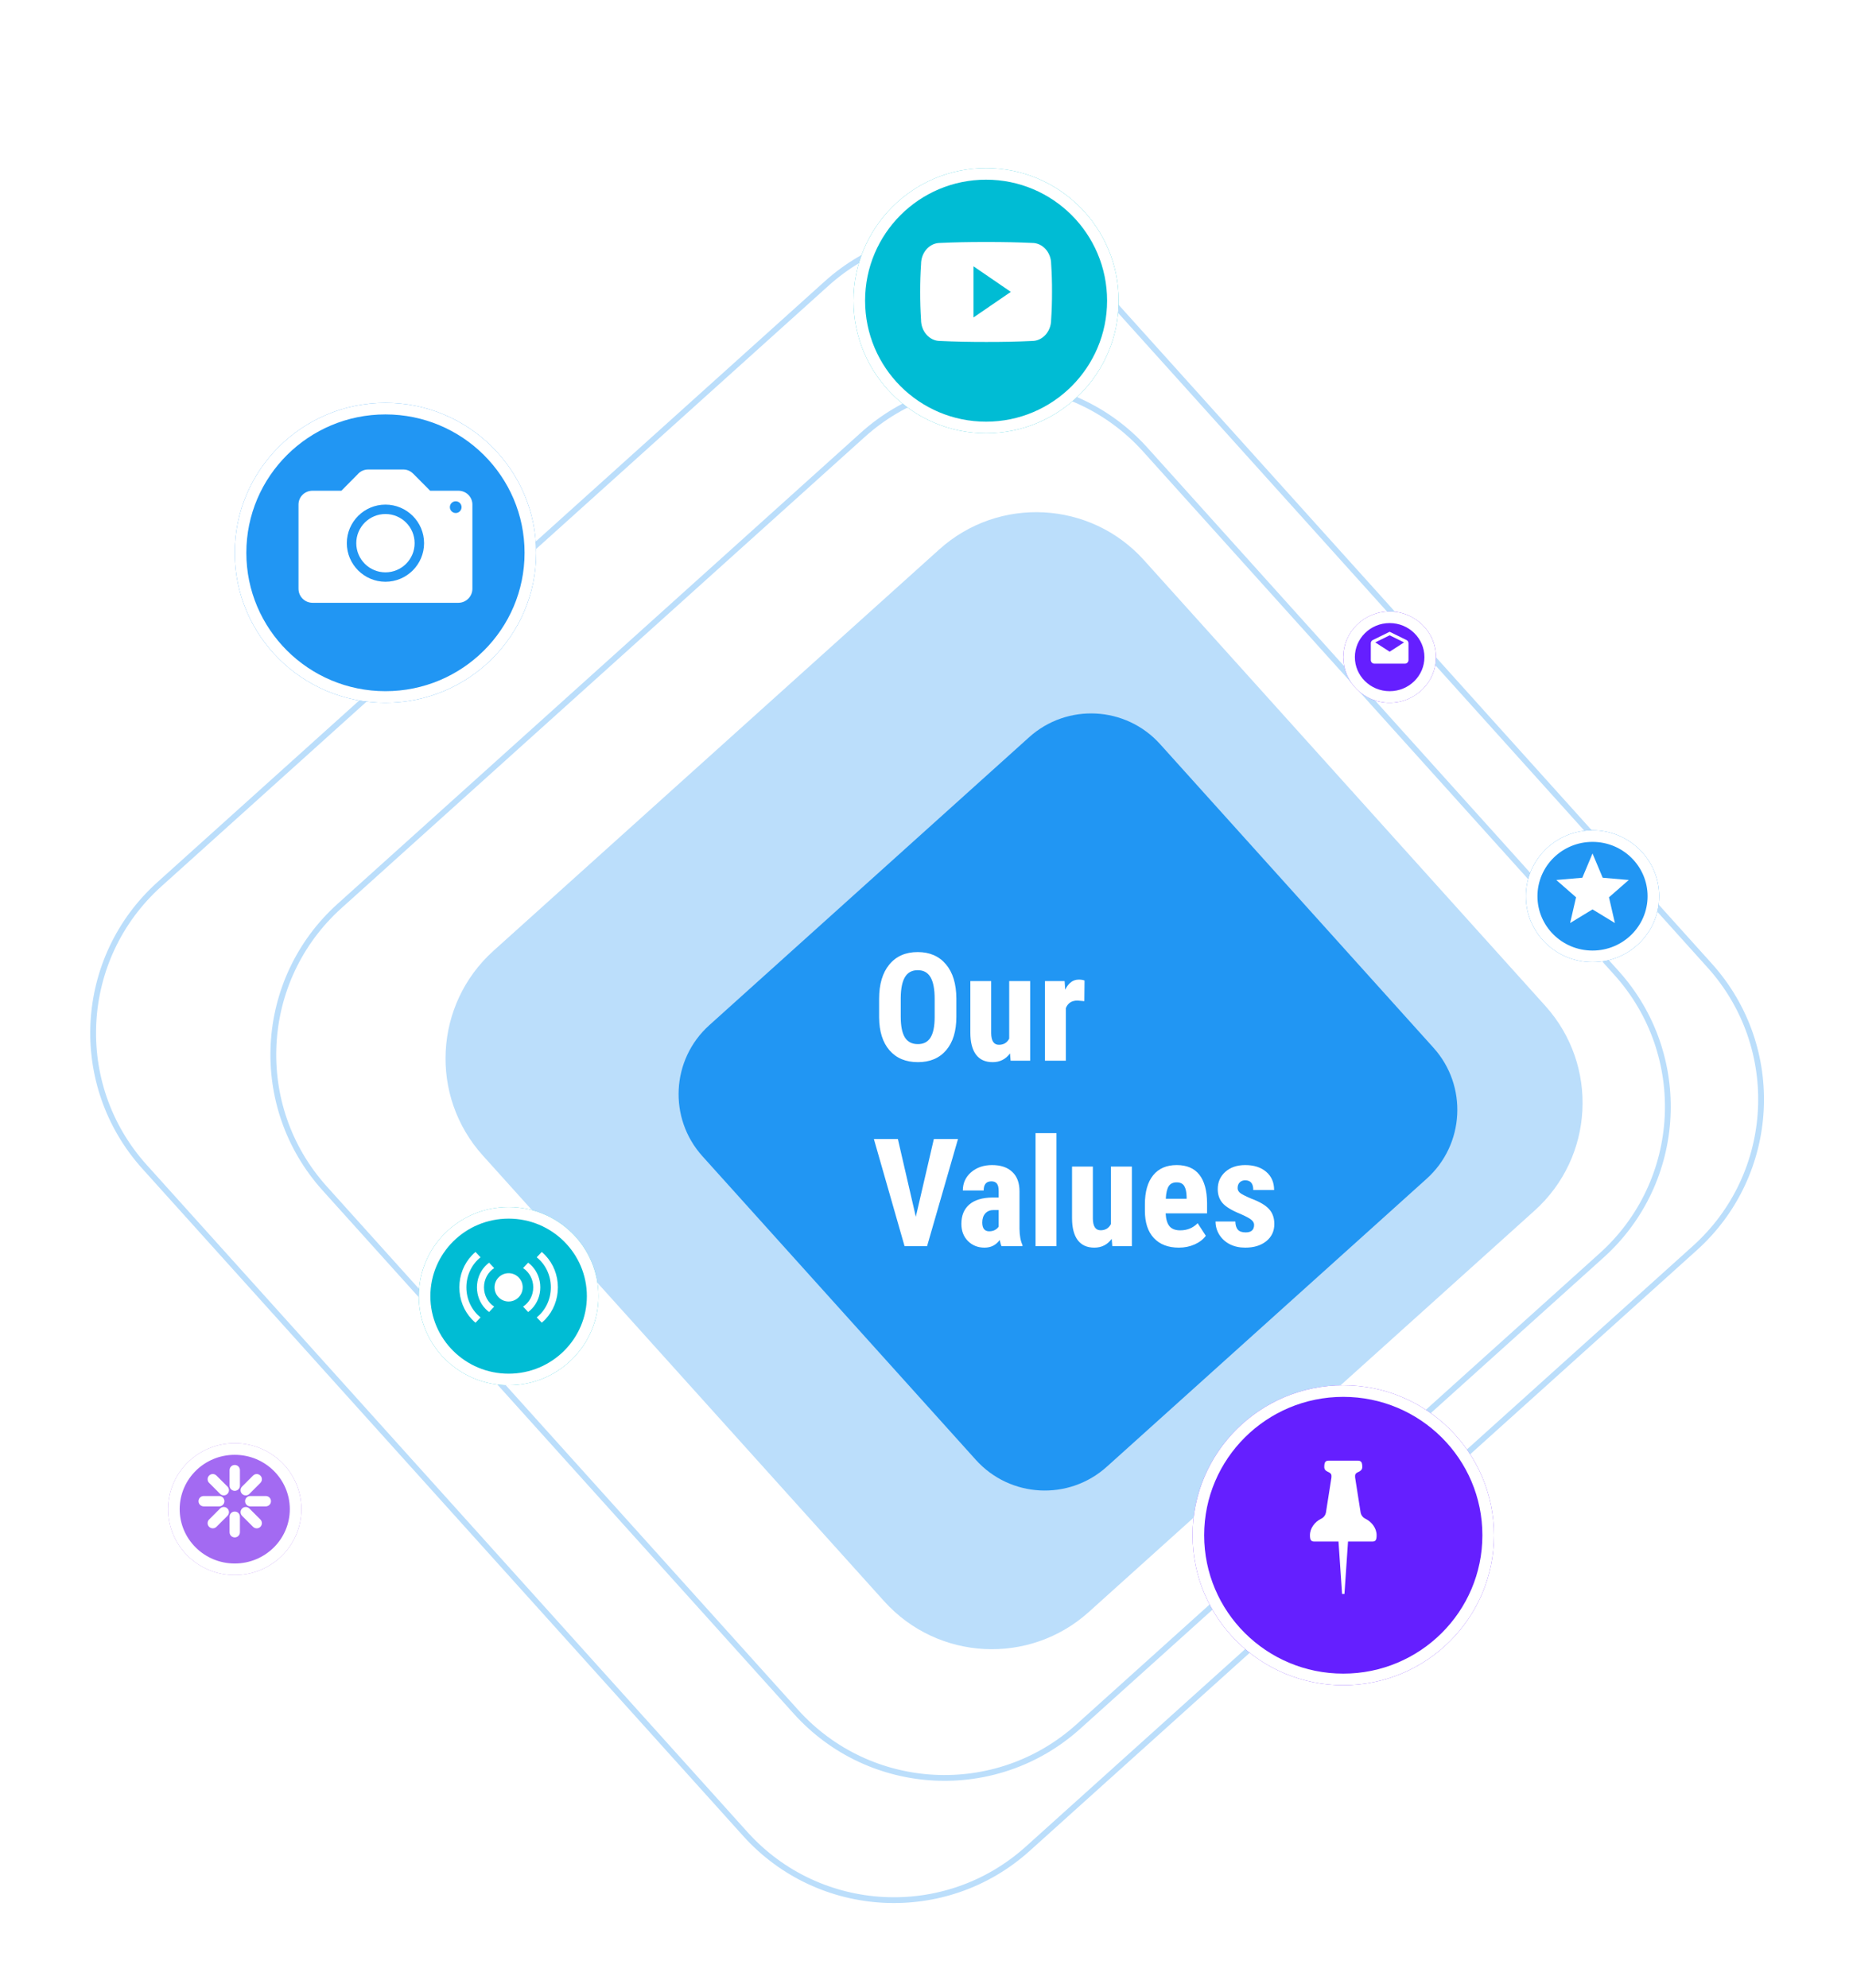 <svg width="638" height="686" viewBox="0 0 638 686" fill="none" xmlns="http://www.w3.org/2000/svg">
<path d="M354.607 637.943C326.287 663.442 282.659 661.155 257.16 632.836L49.861 402.607C24.362 374.287 26.648 330.659 54.968 305.16L285.197 97.861C313.516 72.362 357.145 74.648 382.644 102.968L589.943 333.197C615.442 361.516 613.155 405.145 584.836 430.644L354.607 637.943Z" stroke="#BBDEFB" stroke-width="2"/>
<path d="M372.079 595.77C343.76 621.269 300.131 618.983 274.632 590.663L112.033 410.079C86.534 381.76 88.821 338.131 117.14 312.632L297.724 150.033C326.044 124.534 369.672 126.821 395.171 155.14L557.77 335.725C583.269 364.044 580.983 407.673 552.663 433.172L372.079 595.77Z" stroke="#BBDEFB" stroke-width="2"/>
<path fill-rule="evenodd" clip-rule="evenodd" d="M375.698 556.229C355.176 574.707 323.562 573.05 305.084 552.529L166.574 398.698C148.096 378.176 149.753 346.562 170.275 328.084L324.106 189.574C344.627 171.096 376.242 172.753 394.719 193.275L533.229 347.106C551.707 367.627 550.05 399.242 529.529 417.719L375.698 556.229Z" fill="#BBDEFB"/>
<path fill-rule="evenodd" clip-rule="evenodd" d="M381.907 506.105C368.774 517.931 348.54 516.871 336.715 503.737L242.367 398.954C230.541 385.82 231.602 365.586 244.736 353.761L355.093 254.395C368.226 242.569 388.46 243.63 400.285 256.763L494.633 361.547C506.458 374.68 505.398 394.914 492.264 406.74L381.907 506.105Z" fill="#2196F3"/>
<path d="M329.996 350.842C329.996 355.801 328.82 359.652 326.467 362.395C324.131 365.137 320.881 366.508 316.717 366.508C312.57 366.508 309.311 365.154 306.941 362.445C304.572 359.72 303.37 355.911 303.336 351.02V344.697C303.336 339.619 304.512 335.658 306.865 332.814C309.218 329.954 312.485 328.523 316.666 328.523C320.779 328.523 324.021 329.928 326.391 332.738C328.76 335.531 329.962 339.458 329.996 344.52V350.842ZM322.506 344.646C322.506 341.312 322.032 338.832 321.084 337.207C320.136 335.582 318.663 334.77 316.666 334.77C314.686 334.77 313.221 335.557 312.273 337.131C311.326 338.688 310.835 341.066 310.801 344.266V350.842C310.801 354.075 311.283 356.462 312.248 358.002C313.213 359.525 314.702 360.287 316.717 360.287C318.663 360.287 320.111 359.542 321.059 358.053C322.007 356.546 322.489 354.219 322.506 351.07V344.646ZM348.506 363.486C347.016 365.501 345.019 366.508 342.514 366.508C339.992 366.508 338.079 365.645 336.775 363.918C335.472 362.174 334.82 359.644 334.82 356.326V338.527H342.006V356.504C342.04 359.178 342.928 360.516 344.672 360.516C346.314 360.516 347.499 359.805 348.227 358.383V338.527H355.463V366H348.709L348.506 363.486ZM374.15 345.459L371.764 345.256C369.8 345.256 368.471 346.119 367.777 347.846V366H360.566V338.527H367.346L367.549 341.498C368.683 339.179 370.249 338.02 372.246 338.02C373.059 338.02 373.719 338.13 374.227 338.35L374.15 345.459ZM316.006 419.844L322.227 393.031H330.555L319.891 430H312.121L301.533 393.031H309.811L316.006 419.844ZM345.561 430C345.357 429.577 345.154 428.866 344.951 427.867C343.665 429.628 341.921 430.508 339.721 430.508C337.419 430.508 335.506 429.746 333.982 428.223C332.476 426.699 331.723 424.727 331.723 422.307C331.723 419.429 332.637 417.203 334.465 415.629C336.31 414.055 338.959 413.251 342.412 413.217H344.596V411.008C344.596 409.772 344.384 408.9 343.961 408.393C343.538 407.885 342.92 407.631 342.107 407.631C340.313 407.631 339.416 408.68 339.416 410.779H332.23C332.23 408.24 333.178 406.15 335.074 404.508C336.987 402.849 339.399 402.02 342.311 402.02C345.324 402.02 347.651 402.807 349.293 404.381C350.952 405.938 351.781 408.173 351.781 411.084V424.008C351.815 426.378 352.154 428.231 352.797 429.568V430H345.561ZM341.32 424.871C342.116 424.871 342.793 424.71 343.352 424.389C343.91 424.067 344.325 423.686 344.596 423.246V417.533H342.869C341.65 417.533 340.686 417.923 339.975 418.701C339.281 419.48 338.934 420.521 338.934 421.824C338.934 423.855 339.729 424.871 341.32 424.871ZM364.527 430H357.316V391H364.527V430ZM383.596 427.486C382.106 429.501 380.109 430.508 377.604 430.508C375.081 430.508 373.169 429.645 371.865 427.918C370.562 426.174 369.91 423.644 369.91 420.326V402.527H377.096V420.504C377.13 423.178 378.018 424.516 379.762 424.516C381.404 424.516 382.589 423.805 383.316 422.383V402.527H390.553V430H383.799L383.596 427.486ZM406.777 430.508C403.087 430.508 400.21 429.408 398.145 427.207C396.079 425.007 395.047 421.858 395.047 417.762V415.578C395.047 411.245 395.995 407.902 397.891 405.549C399.786 403.196 402.503 402.02 406.041 402.02C409.494 402.02 412.092 403.128 413.836 405.346C415.579 407.546 416.468 410.813 416.502 415.146V418.676H402.207C402.309 420.707 402.757 422.197 403.553 423.145C404.348 424.076 405.576 424.541 407.234 424.541C409.638 424.541 411.644 423.72 413.252 422.078L416.07 426.42C415.19 427.639 413.912 428.629 412.236 429.391C410.561 430.135 408.741 430.508 406.777 430.508ZM402.258 413.648H409.443V412.988C409.41 411.346 409.139 410.102 408.631 409.256C408.123 408.41 407.243 407.986 405.99 407.986C404.738 407.986 403.824 408.435 403.248 409.332C402.689 410.229 402.359 411.668 402.258 413.648ZM432.727 422.637C432.727 422.027 432.43 421.469 431.838 420.961C431.262 420.436 429.967 419.734 427.953 418.854C424.991 417.652 422.951 416.408 421.834 415.121C420.734 413.835 420.184 412.235 420.184 410.322C420.184 407.919 421.047 405.938 422.773 404.381C424.517 402.807 426.819 402.02 429.68 402.02C432.693 402.02 435.105 402.798 436.916 404.355C438.727 405.913 439.633 408.003 439.633 410.627H432.447C432.447 408.393 431.516 407.275 429.654 407.275C428.893 407.275 428.266 407.512 427.775 407.986C427.285 408.46 427.039 409.12 427.039 409.967C427.039 410.576 427.31 411.118 427.852 411.592C428.393 412.049 429.671 412.709 431.686 413.572C434.614 414.656 436.679 415.866 437.881 417.203C439.1 418.523 439.709 420.242 439.709 422.357C439.709 424.812 438.786 426.784 436.941 428.273C435.096 429.763 432.676 430.508 429.68 430.508C427.665 430.508 425.888 430.118 424.348 429.34C422.807 428.544 421.597 427.444 420.717 426.039C419.854 424.634 419.422 423.119 419.422 421.494H426.252C426.286 422.747 426.574 423.686 427.115 424.312C427.674 424.939 428.579 425.252 429.832 425.252C431.762 425.252 432.727 424.38 432.727 422.637Z" fill="white"/>
<g filter="url(#filter0_d_3723_323)">
<ellipse cx="175.5" cy="444.25" rx="31" ry="30.75" fill="#00BCD4"/>
<path d="M204.5 444.25C204.5 460.113 191.532 473 175.5 473C159.468 473 146.5 460.113 146.5 444.25C146.5 428.387 159.468 415.5 175.5 415.5C191.532 415.5 204.5 428.387 204.5 444.25Z" stroke="white" stroke-width="4"/>
</g>
<ellipse cx="175.5" cy="444.212" rx="4.857" ry="4.885" fill="white"/>
<path fill-rule="evenodd" clip-rule="evenodd" d="M167 444.212C167 441.396 168.408 438.93 170.515 437.569L168.759 435.698C168.284 436.05 167.834 436.449 167.417 436.894C165.582 438.849 164.572 441.447 164.572 444.212C164.572 446.976 165.582 449.575 167.417 451.53C167.834 451.975 168.284 452.374 168.759 452.725L170.515 450.855C168.408 449.494 167 447.028 167 444.212Z" fill="white"/>
<path fill-rule="evenodd" clip-rule="evenodd" d="M184 444.212C184 447.028 182.592 449.494 180.485 450.855L182.241 452.725C182.717 452.374 183.166 451.975 183.584 451.53C185.418 449.575 186.429 446.976 186.429 444.212C186.429 441.447 185.418 438.848 183.583 436.894C183.166 436.449 182.716 436.05 182.241 435.698L180.485 437.569C182.592 438.93 184 441.395 184 444.212Z" fill="white"/>
<path fill-rule="evenodd" clip-rule="evenodd" d="M160.929 444.212C160.929 439.97 162.845 436.205 165.806 433.846L164.073 432C163.618 432.382 163.182 432.793 162.768 433.235C161.431 434.66 160.38 436.32 159.646 438.168C158.886 440.084 158.5 442.117 158.5 444.212C158.5 446.306 158.886 448.34 159.646 450.255C160.38 452.104 161.431 453.764 162.768 455.189C163.182 455.63 163.618 456.042 164.073 456.424L165.806 454.578C162.845 452.219 160.929 448.454 160.929 444.212Z" fill="white"/>
<path fill-rule="evenodd" clip-rule="evenodd" d="M190.071 444.212C190.071 448.454 188.155 452.219 185.194 454.578L186.927 456.398C187.382 456.016 187.818 455.63 188.232 455.189C189.569 453.764 190.62 452.104 191.354 450.255C192.114 448.34 192.5 446.306 192.5 444.212C192.5 442.117 192.114 440.084 191.354 438.168C190.62 436.319 189.569 434.66 188.232 433.235C187.818 432.793 187.382 432.382 186.927 432L185.194 433.846C188.155 436.205 190.071 439.97 190.071 444.212Z" fill="white"/>
<g filter="url(#filter1_d_3723_323)">
<ellipse cx="81" cy="517.75" rx="23" ry="22.75" fill="#A36AF2"/>
<path d="M102 517.75C102 529.189 92.619 538.5 81 538.5C69.381 538.5 60 529.189 60 517.75C60 506.311 69.381 497 81 497C92.619 497 102 506.311 102 517.75Z" stroke="white" stroke-width="4"/>
</g>
<path fill-rule="evenodd" clip-rule="evenodd" d="M79.214 512.643C79.214 513.631 80.012 514.429 81 514.429C81.988 514.429 82.786 513.631 82.786 512.643V507.286C82.786 506.298 81.988 505.5 81 505.5C80.012 505.5 79.214 506.298 79.214 507.286V512.643Z" fill="white"/>
<path fill-rule="evenodd" clip-rule="evenodd" d="M81 521.571C81.988 521.571 82.786 522.369 82.786 523.357V528.714C82.786 529.702 81.988 530.5 81 530.5C80.012 530.5 79.214 529.702 79.214 528.714V523.357C79.214 522.369 80.012 521.571 81 521.571Z" fill="white"/>
<path fill-rule="evenodd" clip-rule="evenodd" d="M70.286 516.214H75.643C76.63 516.214 77.428 517.012 77.428 518C77.428 518.988 76.63 519.786 75.643 519.786H70.286C69.298 519.786 68.5 518.988 68.5 518C68.5 517.012 69.298 516.214 70.286 516.214Z" fill="white"/>
<path fill-rule="evenodd" clip-rule="evenodd" d="M86.357 516.214H91.714C92.702 516.214 93.5 517.012 93.5 518C93.5 518.988 92.702 519.786 91.714 519.786H86.357C85.369 519.786 84.571 518.988 84.571 518C84.571 517.012 85.369 516.214 86.357 516.214Z" fill="white"/>
<path fill-rule="evenodd" clip-rule="evenodd" d="M75.95 515.472C76.647 516.17 77.78 516.17 78.478 515.472C79.175 514.774 79.175 513.642 78.478 512.944L74.689 509.155C73.991 508.457 72.858 508.457 72.161 509.155C71.463 509.853 71.463 510.985 72.161 511.683L75.95 515.472Z" fill="white"/>
<path fill-rule="evenodd" clip-rule="evenodd" d="M83.528 520.528C84.225 519.83 85.358 519.83 86.056 520.528L89.845 524.317C90.542 525.015 90.542 526.147 89.845 526.845C89.147 527.543 88.014 527.543 87.317 526.845L83.528 523.056C82.83 522.353 82.83 521.226 83.528 520.528Z" fill="white"/>
<path fill-rule="evenodd" clip-rule="evenodd" d="M72.161 524.311L75.95 520.522C76.647 519.825 77.78 519.825 78.478 520.522C79.175 521.22 79.175 522.353 78.478 523.05L74.689 526.839C73.991 527.537 72.858 527.537 72.161 526.839C71.463 526.142 71.463 525.009 72.161 524.311Z" fill="white"/>
<path fill-rule="evenodd" clip-rule="evenodd" d="M83.528 512.95L87.317 509.161C88.014 508.463 89.147 508.463 89.845 509.161C90.542 509.858 90.542 510.991 89.845 511.689L86.056 515.478C85.358 516.175 84.225 516.175 83.528 515.478C82.83 514.78 82.83 513.647 83.528 512.95Z" fill="white"/>
<g filter="url(#filter2_d_3723_323)">
<ellipse cx="549.5" cy="306.25" rx="23" ry="22.75" fill="#2196F3"/>
<path d="M570.5 306.25C570.5 317.689 561.119 327 549.5 327C537.881 327 528.5 317.689 528.5 306.25C528.5 294.811 537.881 285.5 549.5 285.5C561.119 285.5 570.5 294.811 570.5 306.25Z" stroke="white" stroke-width="4"/>
</g>
<path fill-rule="evenodd" clip-rule="evenodd" d="M549.5 313.793L541.775 318.5L543.819 309.621L537 303.651L545.989 302.871L549.5 294.5L553.011 302.871L562 303.651L555.181 309.621L557.225 318.5L549.5 313.793Z" fill="white"/>
<g filter="url(#filter3_d_3723_323)">
<ellipse cx="479.5" cy="223.75" rx="16" ry="15.75" fill="#651FFF"/>
<path d="M493.5 223.75C493.5 231.314 487.262 237.5 479.5 237.5C471.738 237.5 465.5 231.314 465.5 223.75C465.5 216.186 471.738 210 479.5 210C487.262 210 493.5 216.186 493.5 223.75Z" stroke="white" stroke-width="4"/>
</g>
<path fill-rule="evenodd" clip-rule="evenodd" d="M473 221.944C473 221.516 473.217 221.119 473.588 220.905L479.5 218L485.412 220.905C485.752 221.119 486 221.516 486 221.944V227.778C486 228.45 485.443 229 484.762 229H474.238C473.557 229 473 228.45 473 227.778V221.944ZM479.5 224.875L484.473 221.667L479.5 219.222L474.527 221.667L479.5 224.875Z" fill="white"/>
<g filter="url(#filter4_d_3723_323)">
<ellipse cx="463.5" cy="526.75" rx="52" ry="51.75" fill="#651FFF"/>
<path d="M513.5 526.75C513.5 554.217 491.123 576.5 463.5 576.5C435.877 576.5 413.5 554.217 413.5 526.75C413.5 499.283 435.877 477 463.5 477C491.123 477 513.5 499.283 513.5 526.75Z" stroke="white" stroke-width="4"/>
</g>
<path fill-rule="evenodd" clip-rule="evenodd" d="M471.281 524.125C471.158 524.074 471.035 524.022 470.922 523.95C470.203 523.54 469.669 522.831 469.494 521.979L467.594 509.894L467.573 509.298C467.573 508.569 467.994 508.251 468.6 507.963C468.672 507.933 468.744 507.902 468.816 507.871C469.556 507.522 470.059 507.07 470.059 506.197C470.059 504.133 469.391 504 468.189 504H458.811C457.609 504 456.941 504.123 456.941 506.197C456.941 507.07 457.444 507.522 458.184 507.871C458.256 507.902 458.328 507.922 458.4 507.963C459.006 508.261 459.427 508.579 459.427 509.298L459.406 509.894L457.506 521.979C457.331 522.831 456.797 523.54 456.078 523.95C455.965 524.022 455.842 524.074 455.719 524.125C453.695 525.172 452 527.288 452 529.742C452 531.374 452.36 531.929 453.561 531.929H461.851L463.084 550H463.906L465.138 531.929H473.439C474.64 531.929 475 531.446 475 529.742C475 527.288 473.305 525.172 471.281 524.125Z" fill="white"/>
<g filter="url(#filter5_d_3723_323)">
<circle cx="340.25" cy="100.75" r="45.75" fill="#00BCD4"/>
<circle cx="340.25" cy="100.75" r="43.75" stroke="white" stroke-width="4"/>
</g>
<path fill-rule="evenodd" clip-rule="evenodd" d="M362.705 91.118C362.705 87.076 359.763 83.823 356.128 83.823C351.204 83.59 346.182 83.5 341.054 83.5C340.787 83.5 340.52 83.5 340.254 83.5C339.987 83.5 339.72 83.5 339.454 83.5C334.334 83.5 329.304 83.59 324.38 83.823C320.754 83.823 317.812 87.094 317.812 91.136C317.589 94.335 317.492 97.533 317.501 100.731C317.492 103.929 317.589 107.128 317.803 110.335C317.803 114.378 320.745 117.657 324.371 117.657C329.544 117.899 334.85 118.007 340.245 117.998C345.649 118.016 350.937 117.908 356.119 117.657C359.754 117.657 362.696 114.378 362.696 110.335C362.909 107.128 363.007 103.929 362.998 100.722C363.016 97.524 362.918 94.326 362.705 91.118ZM335.899 109.544V91.891L348.786 100.713L335.899 109.544Z" fill="white"/>
<g filter="url(#filter6_d_3723_323)">
<ellipse cx="133" cy="187.75" rx="52" ry="51.75" fill="#2196F3"/>
<path d="M183 187.75C183 215.217 160.623 237.5 133 237.5C105.377 237.5 83 215.217 83 187.75C83 160.283 105.377 138 133 138C160.623 138 183 160.283 183 187.75Z" stroke="white" stroke-width="4"/>
</g>
<path fill-rule="evenodd" clip-rule="evenodd" d="M158.154 169.331H148.418L142.591 163.466C142.591 163.466 142.562 163.438 142.548 163.438L142.519 163.409C141.654 162.546 140.486 162 139.159 162H127.043C125.63 162 124.375 162.604 123.495 163.567V163.581L117.798 169.331H107.846C105.163 169.331 103 171.43 103 174.104V203.156C103 205.829 105.163 208 107.846 208H158.154C160.822 208 163 205.829 163 203.156V174.104C163 171.43 160.822 169.331 158.154 169.331ZM133 200.741C125.659 200.741 119.673 194.761 119.673 187.429C119.673 180.084 125.659 174.118 133 174.118C140.356 174.118 146.327 180.084 146.327 187.429C146.327 194.761 140.356 200.741 133 200.741ZM157.245 177.022C156.135 177.022 155.226 176.116 155.226 174.995C155.226 173.874 156.135 172.968 157.245 172.968C158.356 172.968 159.264 173.874 159.264 174.995C159.264 176.116 158.356 177.022 157.245 177.022Z" fill="white"/>
<path fill-rule="evenodd" clip-rule="evenodd" d="M133 177.367C127.433 177.367 122.933 181.866 122.933 187.429C122.933 192.978 127.433 197.492 133 197.492C138.553 197.492 143.067 192.992 143.067 187.429C143.067 181.866 138.553 177.367 133 177.367Z" fill="white"/>
<defs>
<filter id="filter0_d_3723_323" x="86.5" y="358.5" width="178" height="177.5" filterUnits="userSpaceOnUse" color-interpolation-filters="sRGB">
<feFlood flood-opacity="0" result="BackgroundImageFix"/>
<feColorMatrix in="SourceAlpha" type="matrix" values="0 0 0 0 0 0 0 0 0 0 0 0 0 0 0 0 0 0 127 0" result="hardAlpha"/>
<feMorphology radius="9" operator="dilate" in="SourceAlpha" result="effect1_dropShadow_3723_323"/>
<feOffset dy="3"/>
<feGaussianBlur stdDeviation="24.5"/>
<feColorMatrix type="matrix" values="0 0 0 0 0 0 0 0 0 0 0 0 0 0 0 0 0 0 0.06 0"/>
<feBlend mode="normal" in2="BackgroundImageFix" result="effect1_dropShadow_3723_323"/>
<feBlend mode="normal" in="SourceGraphic" in2="effect1_dropShadow_3723_323" result="shape"/>
</filter>
<filter id="filter1_d_3723_323" x="0" y="440" width="162" height="161.5" filterUnits="userSpaceOnUse" color-interpolation-filters="sRGB">
<feFlood flood-opacity="0" result="BackgroundImageFix"/>
<feColorMatrix in="SourceAlpha" type="matrix" values="0 0 0 0 0 0 0 0 0 0 0 0 0 0 0 0 0 0 127 0" result="hardAlpha"/>
<feMorphology radius="9" operator="dilate" in="SourceAlpha" result="effect1_dropShadow_3723_323"/>
<feOffset dy="3"/>
<feGaussianBlur stdDeviation="24.5"/>
<feColorMatrix type="matrix" values="0 0 0 0 0 0 0 0 0 0 0 0 0 0 0 0 0 0 0.06 0"/>
<feBlend mode="normal" in2="BackgroundImageFix" result="effect1_dropShadow_3723_323"/>
<feBlend mode="normal" in="SourceGraphic" in2="effect1_dropShadow_3723_323" result="shape"/>
</filter>
<filter id="filter2_d_3723_323" x="468.5" y="228.5" width="162" height="161.5" filterUnits="userSpaceOnUse" color-interpolation-filters="sRGB">
<feFlood flood-opacity="0" result="BackgroundImageFix"/>
<feColorMatrix in="SourceAlpha" type="matrix" values="0 0 0 0 0 0 0 0 0 0 0 0 0 0 0 0 0 0 127 0" result="hardAlpha"/>
<feMorphology radius="9" operator="dilate" in="SourceAlpha" result="effect1_dropShadow_3723_323"/>
<feOffset dy="3"/>
<feGaussianBlur stdDeviation="24.5"/>
<feColorMatrix type="matrix" values="0 0 0 0 0 0 0 0 0 0 0 0 0 0 0 0 0 0 0.06 0"/>
<feBlend mode="normal" in2="BackgroundImageFix" result="effect1_dropShadow_3723_323"/>
<feBlend mode="normal" in="SourceGraphic" in2="effect1_dropShadow_3723_323" result="shape"/>
</filter>
<filter id="filter3_d_3723_323" x="405.5" y="153" width="148" height="147.5" filterUnits="userSpaceOnUse" color-interpolation-filters="sRGB">
<feFlood flood-opacity="0" result="BackgroundImageFix"/>
<feColorMatrix in="SourceAlpha" type="matrix" values="0 0 0 0 0 0 0 0 0 0 0 0 0 0 0 0 0 0 127 0" result="hardAlpha"/>
<feMorphology radius="9" operator="dilate" in="SourceAlpha" result="effect1_dropShadow_3723_323"/>
<feOffset dy="3"/>
<feGaussianBlur stdDeviation="24.5"/>
<feColorMatrix type="matrix" values="0 0 0 0 0 0 0 0 0 0 0 0 0 0 0 0 0 0 0.06 0"/>
<feBlend mode="normal" in2="BackgroundImageFix" result="effect1_dropShadow_3723_323"/>
<feBlend mode="normal" in="SourceGraphic" in2="effect1_dropShadow_3723_323" result="shape"/>
</filter>
<filter id="filter4_d_3723_323" x="353.5" y="420" width="220" height="219.5" filterUnits="userSpaceOnUse" color-interpolation-filters="sRGB">
<feFlood flood-opacity="0" result="BackgroundImageFix"/>
<feColorMatrix in="SourceAlpha" type="matrix" values="0 0 0 0 0 0 0 0 0 0 0 0 0 0 0 0 0 0 127 0" result="hardAlpha"/>
<feMorphology radius="9" operator="dilate" in="SourceAlpha" result="effect1_dropShadow_3723_323"/>
<feOffset dy="3"/>
<feGaussianBlur stdDeviation="24.5"/>
<feColorMatrix type="matrix" values="0 0 0 0 0 0 0 0 0 0 0 0 0 0 0 0 0 0 0.06 0"/>
<feBlend mode="normal" in2="BackgroundImageFix" result="effect1_dropShadow_3723_323"/>
<feBlend mode="normal" in="SourceGraphic" in2="effect1_dropShadow_3723_323" result="shape"/>
</filter>
<filter id="filter5_d_3723_323" x="236.5" y="0" width="207.5" height="207.5" filterUnits="userSpaceOnUse" color-interpolation-filters="sRGB">
<feFlood flood-opacity="0" result="BackgroundImageFix"/>
<feColorMatrix in="SourceAlpha" type="matrix" values="0 0 0 0 0 0 0 0 0 0 0 0 0 0 0 0 0 0 127 0" result="hardAlpha"/>
<feMorphology radius="9" operator="dilate" in="SourceAlpha" result="effect1_dropShadow_3723_323"/>
<feOffset dy="3"/>
<feGaussianBlur stdDeviation="24.5"/>
<feColorMatrix type="matrix" values="0 0 0 0 0 0 0 0 0 0 0 0 0 0 0 0 0 0 0.06 0"/>
<feBlend mode="normal" in2="BackgroundImageFix" result="effect1_dropShadow_3723_323"/>
<feBlend mode="normal" in="SourceGraphic" in2="effect1_dropShadow_3723_323" result="shape"/>
</filter>
<filter id="filter6_d_3723_323" x="23" y="81" width="220" height="219.5" filterUnits="userSpaceOnUse" color-interpolation-filters="sRGB">
<feFlood flood-opacity="0" result="BackgroundImageFix"/>
<feColorMatrix in="SourceAlpha" type="matrix" values="0 0 0 0 0 0 0 0 0 0 0 0 0 0 0 0 0 0 127 0" result="hardAlpha"/>
<feMorphology radius="9" operator="dilate" in="SourceAlpha" result="effect1_dropShadow_3723_323"/>
<feOffset dy="3"/>
<feGaussianBlur stdDeviation="24.5"/>
<feColorMatrix type="matrix" values="0 0 0 0 0 0 0 0 0 0 0 0 0 0 0 0 0 0 0.06 0"/>
<feBlend mode="normal" in2="BackgroundImageFix" result="effect1_dropShadow_3723_323"/>
<feBlend mode="normal" in="SourceGraphic" in2="effect1_dropShadow_3723_323" result="shape"/>
</filter>
</defs>
</svg>
